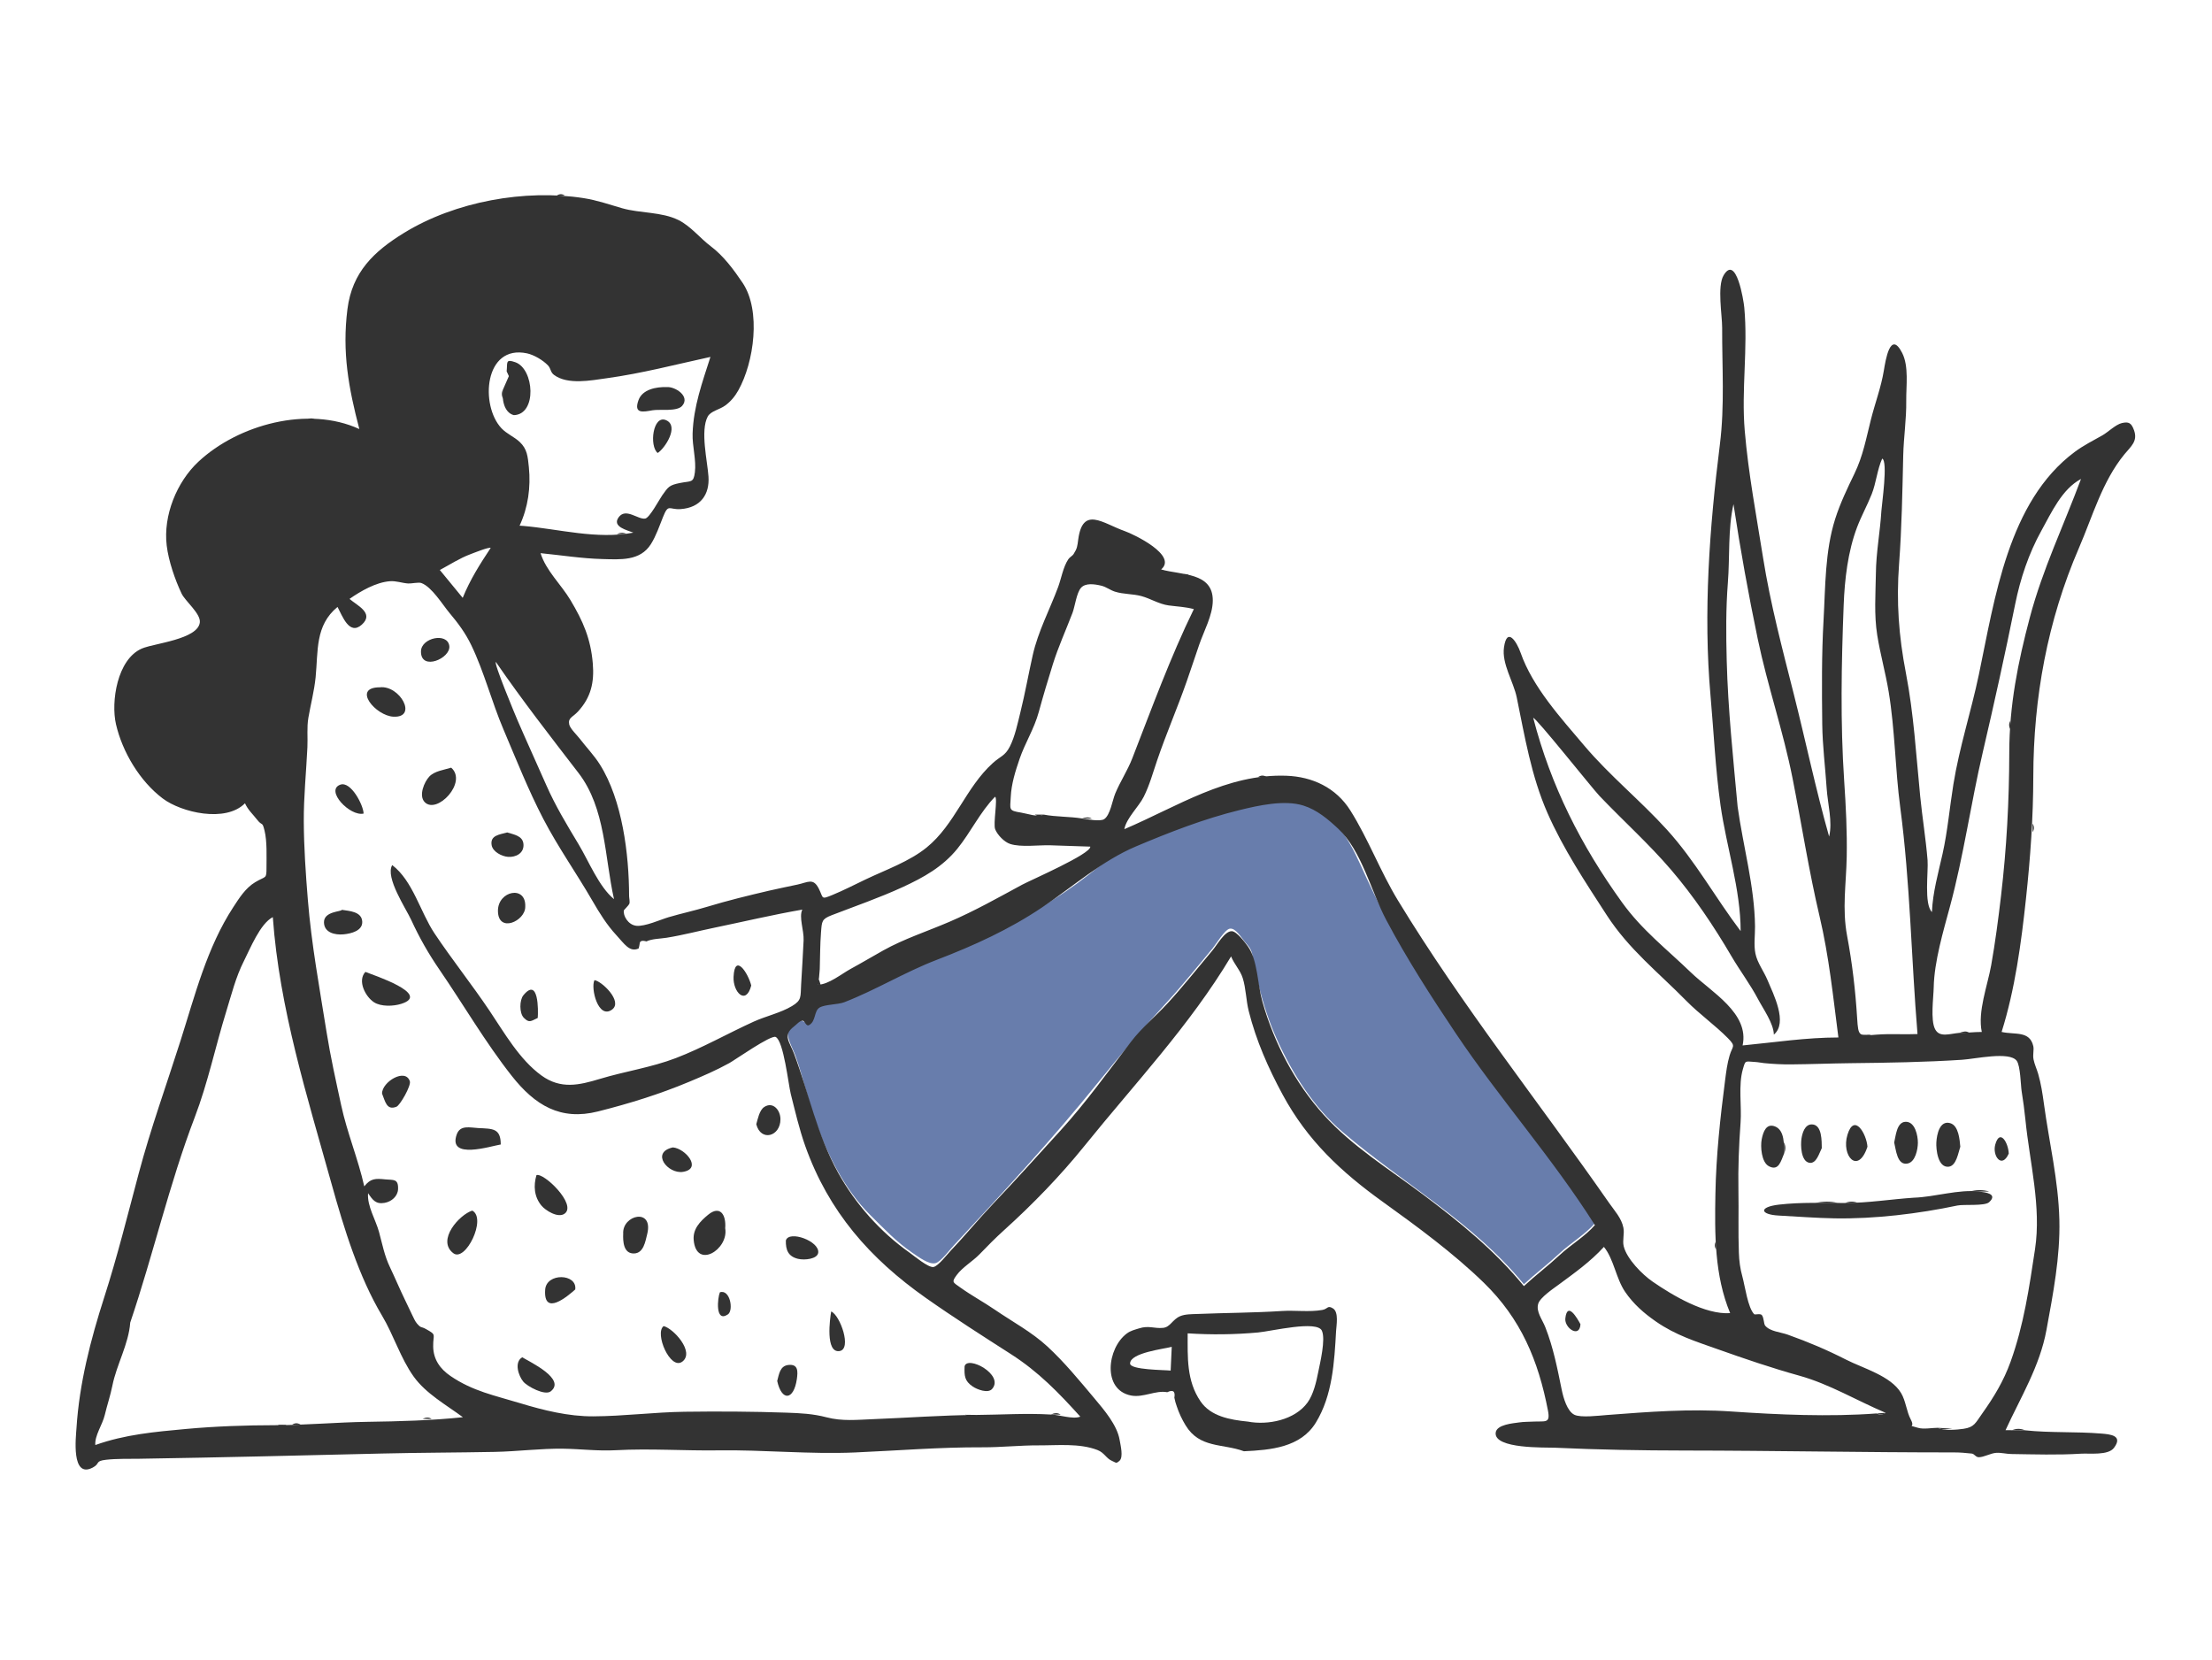 <svg width="949" height="712" viewBox="0 0 949 712" fill="none" xmlns="http://www.w3.org/2000/svg">
<path fill-rule="evenodd" clip-rule="evenodd" d="M684.245 524.754C680.059 529.598 673.878 533.192 669.134 537.62C664.154 542.271 658.748 546.335 653.787 550.93C631.903 524.173 601.924 507.767 575.954 485.564C563.642 475.037 554.57 460.759 547.932 446.105C544.529 438.593 542.015 430.861 540.047 422.859C539.161 419.254 538.295 415.662 537.715 412.008C537.014 407.583 536.832 407.206 533.848 403.752C532.564 402.266 530.075 397.924 527.559 398.402C525.442 398.806 521.569 405.253 520.23 406.846C513.795 414.507 507.556 422.4 500.78 429.764C490.415 441.031 480.978 452.119 471.353 464.062C451.665 488.495 430.428 511.495 408.997 534.486C407.408 536.191 403.702 541.191 401.418 541.863C398.642 542.68 394.129 539.273 391.333 537.368C384.584 532.772 379.264 527.082 373.494 521.385C362.235 510.268 354.61 494.662 349.482 479.814C346.411 470.926 344.415 461.713 341.247 452.855C339.926 449.164 336.932 444.627 338.452 441.412C338.905 440.453 341.785 437.906 342.801 437.712C344.002 437.481 346.005 439.128 346.422 439.014C350.407 437.923 348.195 433.75 350.566 431.505C351.91 430.231 358.745 430.417 360.785 429.717C368.247 427.157 374.941 422.273 381.994 419.357C411.524 407.153 441.412 395.282 466.905 375.352C473.516 370.185 477.909 366.301 485.798 362.961C493.77 359.585 501.783 356.574 509.917 353.629C517.094 351.03 524.31 348.594 531.724 346.731C539.74 344.717 551.113 342.163 559.123 344.758C574.853 349.852 579.932 362.817 586.196 376.494C594.671 394.999 604.918 412.51 616.027 429.542C637.399 462.313 663.39 491.719 684.245 524.754Z" fill="#687DAC"/>
<path fill-rule="evenodd" clip-rule="evenodd" d="M210.522 235.043C209.657 234.604 202.899 237.355 201.764 237.776C197.234 239.458 192.966 242.252 188.697 244.525C191.969 248.508 195.241 252.492 198.512 256.476C201.718 248.607 205.839 242.115 210.522 235.043ZM212.753 283.998C211.64 284.123 221.037 306.713 222.135 309.25C226.128 318.475 230.321 327.611 234.367 336.813C238.287 345.731 243.26 353.934 248.27 362.265C252.555 369.39 256.963 380.446 263.427 385.723C259.346 367.61 259.883 346.783 248.176 331.574C236.042 315.807 224.044 300.411 212.753 283.998ZM684.245 525.559C666.111 496.833 643.411 471.421 624.501 443.208C613.913 427.41 603.608 411.411 594.695 394.595C588.212 382.363 584.183 364.911 574.17 355.559C569.758 351.44 565.043 347.407 559.122 345.561C551.02 343.036 539.863 345.539 531.724 347.536C516.555 351.256 501.737 357.034 487.37 363.101C472.797 369.255 460.363 380.31 447.196 389.191C433.071 398.72 417.782 405.661 401.956 411.737C388.177 417.028 375.919 424.623 362.213 429.949C359.482 431.01 353.908 430.854 351.617 432.239C349.149 433.728 350.121 438.128 347.124 439.752C345.771 440.484 345.321 437.829 344.283 437.872C343.013 437.925 341.856 439.416 340.633 440.36C335.651 444.204 338.703 446.768 340.675 452.058C347.104 469.294 350.559 486.831 359.586 503.103C367.007 516.478 377.629 528.463 390.134 537.318C392.037 538.666 398.238 543.887 400.471 543.54C402.481 543.228 406.571 537.883 407.959 536.431C414.256 529.843 420.012 522.756 426.306 516.158C436.031 505.961 445.393 495.491 454.831 485.155C465.788 473.155 475.484 459.56 485.352 446.739C489.892 440.841 495.735 436.037 500.78 430.568C507.565 423.214 513.795 415.309 520.231 407.65C522.177 405.333 525.439 399.404 528.465 399.474C530.586 399.523 534.324 404.517 535.433 406.082C539.556 411.899 539.537 422.405 541.587 429.667C546.59 447.374 555.61 464.669 567.981 478.333C580.283 491.921 596.042 501.584 610.592 512.506C626.354 524.34 641.287 536.449 653.787 551.734C658.748 547.139 664.154 543.074 669.134 538.424C673.878 533.995 680.06 530.402 684.245 525.559ZM450.823 606.827C454.349 606.863 460.319 609.032 463.473 607.726C454.118 597.372 445.527 588.487 433.691 580.899C421.409 573.024 409.167 565.22 397.238 556.821C373.197 539.894 355.515 519.82 345.472 491.631C342.887 484.372 341.154 476.759 339.259 469.297C338.24 465.278 336.21 446.477 332.764 444.853C330.722 443.891 315.356 454.694 312.922 456.041C307.229 459.19 301.516 461.632 295.631 464.096C282.982 469.394 269.941 473.435 256.528 476.809C240.445 480.854 229.491 474.161 219.529 461.517C208.226 447.171 198.833 430.985 188.499 415.92C183.799 409.068 179.906 402.227 176.435 394.669C174.164 389.724 165.155 376.383 168.268 371.114C177.149 377.878 180.344 391.327 186.394 400.384C193.934 411.671 202.432 422.313 210.011 433.59C216.384 443.072 222.886 454.564 232.302 461.381C240.584 467.376 248.453 465.533 257.366 462.838C268.169 459.573 279.367 457.963 289.955 453.913C301.412 449.531 312.253 443.313 323.431 438.244C328.642 435.88 334.882 434.537 339.793 431.59C344.026 429.051 343.394 427.711 343.705 422.305C344.068 415.998 344.486 409.686 344.765 403.374C344.952 399.132 342.659 393.382 344.215 390.216C331.524 392.417 319.121 395.365 306.519 397.973C299.619 399.4 292.966 401.166 285.996 402.287C283.339 402.715 279.707 402.703 277.328 403.861C275.43 403.315 274.462 403.662 274.425 404.9C274.334 405.572 274.191 406.235 273.993 406.887C270.102 408.657 267.839 404.859 264.463 401.216C260.298 396.719 257.18 391.655 254.124 386.372C247.292 374.559 239.418 363.449 233.095 351.303C226.652 338.922 221.418 325.666 215.955 312.82C210.943 301.035 207.734 288.289 202.195 276.783C199.724 271.647 196.591 267.4 192.933 263.062C189.915 259.481 185.271 251.758 180.763 250.113C179.571 249.678 176.45 250.409 175.096 250.312C172.397 250.12 169.992 249.128 167.231 249.345C161.251 249.814 154.732 253.596 149.954 256.922C153.042 259.675 160.767 263.022 155.218 267.982C149.834 272.797 146.86 264.159 144.805 260.375C135.13 268.323 136.528 279.282 135.41 290.512C134.827 296.374 133.291 302.148 132.3 307.923C131.587 312.079 132.087 316.378 131.883 320.621C131.363 331.404 130.28 341.726 130.331 352.357C130.388 363.722 131.162 374.696 132.071 385.978C133.601 404.972 137.107 423.973 140.114 442.816C141.805 453.408 144.12 463.698 146.368 474.119C148.918 485.945 153.636 497.147 156.282 508.944C158.978 505.515 161.006 505.499 165.366 505.953C168.72 506.302 170.973 505.504 170.776 510.161C170.65 513.181 167.986 515.488 165.039 516.015C161.196 516.702 159.89 514.784 157.909 511.872C157.446 517.387 161.153 523.152 162.619 528.538C164.006 533.641 164.926 538.644 167.258 543.528C169.533 548.294 171.481 552.994 173.783 557.714C174.843 559.885 175.835 562.09 176.907 564.256C177.449 565.353 178.088 566.864 178.897 567.788C180.795 569.955 180.493 568.905 182.714 570.139C187.554 572.829 185.736 572.159 185.849 577.712C185.96 583.19 188.768 587.214 193.271 590.293C202.825 596.827 212.248 598.644 223.11 601.946C233.23 605.022 243.889 607.661 254.605 607.601C267.73 607.528 280.681 605.806 293.805 605.632C308.285 605.44 322.904 605.519 337.354 606.019C343.306 606.225 348.834 606.49 354.581 608.011C361.255 609.778 367.711 609.077 374.589 608.809C389.263 608.238 404.444 607.102 418.926 607C429.354 606.926 440.356 606.198 450.823 606.827ZM831.339 612.517C833.948 613.896 839.795 613.33 842.418 612.947C847.038 612.274 847.533 610.442 850.464 606.321C855.51 599.224 859.606 592.427 862.574 584.207C868.255 568.473 870.575 552.377 873.069 535.919C875.841 517.631 870.779 498.675 868.968 480.512C868.552 476.345 867.983 472.215 867.325 468.08C866.931 465.607 866.828 457.196 865.202 455.055C862.077 450.942 847.545 454.26 841.832 454.632C825.884 455.674 809.832 455.918 793.891 456.099C785.392 456.195 776.846 456.551 768.431 456.617C764.566 456.648 760.788 456.456 756.909 456.079C755.612 455.954 754.345 455.656 753.038 455.583C748.564 455.336 748.9 454.687 747.743 458.65C745.718 465.594 747.276 474.428 746.744 481.635C746.033 491.266 745.648 501.033 745.824 510.684C745.987 519.602 745.683 528.5 746.016 537.438C746.155 541.14 746.559 544.158 747.535 547.693C748.639 551.69 749.853 561.027 752.602 563.793C752.914 564.108 755.25 563.374 755.87 564.158C756.826 565.366 756.651 567.922 757.307 568.702C759.43 571.23 763.818 571.43 767.001 572.566C775.736 575.681 783.749 579.064 791.981 583.266C799.337 587.02 811.197 590.214 815.619 597.62C817.647 601.015 817.92 605.492 819.785 608.994C821.908 612.985 817.66 610.899 822.862 612.517C825.205 613.246 828.938 612.517 831.339 612.517ZM55.87 567.389C55.208 576.603 50.019 585.38 48.213 594.439C47.367 598.682 45.934 602.852 44.94 607.069C43.988 611.115 40.546 615.906 40.894 619.909C53.598 615.381 66.466 614.243 79.744 613.022C92.328 611.864 105.623 611.403 118.101 611.397C130.817 611.391 144.414 610.149 157.507 609.956C171.2 609.755 185.099 609.4 198.594 607.979C191.538 602.751 182.708 597.842 177.498 590.568C171.834 582.661 168.892 572.754 163.908 564.41C153.907 547.666 147.548 526.889 142.306 508.078C131.721 470.103 119.893 432.828 117.042 393.438C111.617 396.218 107.31 407.001 104.594 412.37C101.127 419.226 99.311 426.658 97.058 433.944C92.416 448.953 89.204 464.515 83.521 479.381C72.66 507.798 65.678 538.417 55.87 567.389ZM745.481 346.06C747.831 363.044 752.757 380.248 752.946 397.437C752.988 401.218 752.348 405.418 753.135 409.147C753.977 413.128 756.714 416.647 758.294 420.43C760.801 426.436 767.153 438.746 761.028 443.835C760.903 439.005 756.486 432.873 754.26 428.65C750.906 422.287 746.5 416.47 742.864 410.265C735.254 397.277 726.726 384.568 716.918 373.118C707.365 361.966 696.355 352.073 686.224 341.453C683.181 338.262 658.765 307.55 657.794 307.98C665.368 337.196 678.242 362.616 695.861 387.078C704.499 399.07 714.867 406.962 725.383 417.121C734.14 425.581 750.644 434.628 747.617 448.49C761.306 447.174 774.905 445.07 788.718 445.07C786.447 427.581 784.707 410.369 780.652 393.167C776.048 373.634 772.929 353.517 769.033 333.811C765.057 313.693 758.313 294.217 754.118 274.137C750.1 254.91 746.649 235.716 743.704 216.274C741.27 227.047 742.168 238.88 741.304 249.871C740.422 261.101 740.507 272.124 740.801 283.419C741.345 304.4 743.58 325.128 745.481 346.06ZM804.799 246.029C804.876 237.049 806.616 228.189 807.152 219.23C807.317 216.481 810.054 197.727 807.502 196.748C805.403 201.326 804.913 207.184 803.007 211.988C801.102 216.786 798.555 221.358 796.727 226.19C792.768 236.657 791.402 248.502 790.976 259.63C790.011 284.803 789.512 309.918 791.204 335.09C791.928 345.88 792.485 356.688 792.286 367.498C792.068 379.394 790.247 389.719 792.459 401.517C794.648 413.2 796.023 424.835 796.752 436.689C797.264 445.008 797.47 444.42 805.404 443.835C811.133 443.412 816.918 443.863 822.654 443.601C819.972 411.175 819.534 378.683 815.249 346.381C813.063 329.902 813.005 313.185 810.289 296.768C808.94 288.612 806.676 280.621 805.375 272.456C803.978 263.689 804.666 254.863 804.799 246.029ZM224.549 225.623C239.825 226.947 256.073 231.516 271.731 228.499C269.15 227.453 262.396 226.011 265.436 221.883C268.526 217.686 273.735 223.01 276.817 222.46C278.718 222.121 282.918 214.173 284.089 212.527C286.748 208.787 287.069 208.136 291.85 207.177C296.482 206.25 297.532 207.254 298.119 202.647C298.792 197.35 296.96 191.394 297.142 185.977C297.532 174.316 301.293 164.089 304.793 153.117C289.921 156.353 275.38 160.192 260.173 162.277C253.673 163.169 243.56 165.226 237.655 160.806C236.119 159.657 236.365 158.105 235.108 156.772C233.001 154.537 229.092 152.225 226.103 151.588C207.71 147.671 205.915 173.901 215.133 183.716C217.442 186.176 220.654 187.39 223.018 189.644C226.173 192.65 226.432 195.816 226.893 200.404C227.756 209.007 226.583 217.644 222.914 225.514L224.549 225.623ZM447.754 349.454C453.184 350.485 458.851 350.249 464.295 351.129C466.229 351.441 472.027 352.532 473.728 351.401C476.325 349.673 477.248 343.339 478.476 340.389C480.635 335.2 483.691 330.674 485.75 325.39C494.165 303.81 502.012 282.143 512.189 261.299C508.289 260.285 505.293 260.245 501.362 259.721C497.267 259.175 493.554 256.753 489.647 255.712C485.933 254.722 482.043 254.975 478.364 253.824C476.337 253.191 474.597 251.783 472.599 251.29C469.414 250.507 465.697 250.049 463.802 252.141C461.861 254.286 461.18 260.168 460.123 262.939C457.31 270.322 454.041 277.446 451.684 284.998C449.557 291.81 447.537 298.548 445.665 305.422C443.687 312.678 439.789 318.659 437.415 325.591C435.609 330.867 433.904 336.26 433.635 341.886C433.372 347.375 432.574 347.725 438.061 348.602C440.831 349.044 445.148 350.69 447.754 349.454ZM805.01 606.363C806.424 607.023 807.757 606.935 809.009 606.1C796.748 600.92 784.821 593.735 772.03 590.18C760.031 586.847 748.369 582.865 736.81 578.759C727.417 575.424 718.972 572.827 710.48 566.957C705.326 563.393 700.747 559.386 697.205 554.179C693.261 548.381 692.384 540.13 688.113 534.908C682.349 541.241 675.577 546.037 668.757 551.069C666.397 552.81 660.738 556.606 659.93 559.3C658.912 562.7 661.64 565.952 662.99 569.392C666.445 578.203 668.134 587.01 670.009 596.17C670.76 599.841 672.383 605.36 675.398 606.898C678.143 608.297 686.093 607.28 689.509 607.021C707.33 605.67 724.836 604.287 742.765 605.517C763.053 606.908 784.774 607.87 805.01 606.363ZM840.605 443.093C843.844 443.104 847.008 442.699 850.235 442.699C848.373 433.998 852.728 422.74 854.271 414.055C855.999 404.34 857.314 394.294 858.466 384.501C860.894 363.875 861.994 343.498 862.026 322.72C862.055 302.615 865.714 284.242 870.839 264.914C876.342 244.157 885.354 225.49 892.805 205.471C884.632 209.793 880.108 219.907 875.813 227.639C870.384 237.415 866.768 248.239 864.551 259.214C860.274 280.386 855.583 301.622 850.648 322.758C845.509 344.766 842.488 366.977 836.601 388.805C833.73 399.449 829.826 412.545 829.61 423.523C829.52 428.064 828.152 437.574 830.209 441.518C832.133 445.208 836.387 443.469 840.605 443.093ZM351.693 415.787C351.523 418.047 351.362 420.197 350.96 422.429C355.447 422.386 361.129 417.73 364.977 415.639C369.664 413.092 374.357 410.283 378.942 407.724C387.793 402.78 397.84 399.524 407.291 395.463C418.147 390.798 428.125 385.161 438.507 379.545C442.133 377.583 468.195 366.282 467.758 363.195C462.036 363.004 456.314 362.814 450.592 362.624C445.686 362.461 438.089 363.569 433.391 362.053C430.818 361.221 427.93 358.161 426.958 355.764C425.997 353.393 428.157 342.486 426.902 341.79C420.498 348.331 416.471 357.024 410.746 364.08C404.419 371.879 396.243 376.433 387.232 380.577C377.281 385.154 366.982 388.698 356.813 392.621C352.524 394.275 352.609 395.221 352.236 399.925C351.818 405.183 351.863 410.515 351.693 415.787ZM868.775 613.589C879.562 614.747 890.616 614.087 901.487 614.99C905.442 615.318 910.926 615.808 906.947 621.118C904.441 624.463 896.413 623.39 892.772 623.622C882.995 624.244 872.644 623.909 862.846 623.765C860.783 623.735 858.503 623.121 856.418 623.259C854.011 623.418 851.129 625.15 848.935 625.137C847.583 625.128 847.098 623.702 845.933 623.571C843.392 623.285 840.853 623.077 838.291 623.078C799.562 623.086 761.365 622.307 722.732 622.266C704.259 622.246 685.489 621.927 667.024 621.059C663.146 620.877 641.063 621.67 641.675 614.686C641.989 611.089 649.197 610.582 651.827 610.2C653.776 609.917 655.798 609.961 657.751 609.857C662.939 609.578 665.211 610.827 664.116 605.149C659.966 583.611 652.527 565.811 636.635 550.325C623.64 537.662 607.993 526.175 593.274 515.601C575.403 502.761 560.904 489.257 550.294 469.609C544.098 458.136 538.911 446.405 535.727 433.719C534.582 429.155 534.555 423.964 533.151 419.564C532.071 416.177 529.61 413.806 528.16 410.297C510.379 440.007 486.813 464.863 465.205 491.65C454.88 504.447 443.101 516.602 430.765 527.736C427.105 531.04 423.689 534.489 420.272 538.045C417.414 541.021 412.876 543.666 410.463 546.967C408.148 550.134 408.718 549.983 412.241 552.498C416.899 555.822 422.033 558.583 426.764 561.824C434.326 567.006 442.581 571.384 449.342 577.619C456.655 584.363 463.044 592.174 469.436 599.778C473.697 604.847 479.287 611.35 480.358 617.758C480.713 619.878 482.061 625.122 480.282 626.675C478.762 628.001 478.915 627.498 477.028 626.689C474.556 625.628 473.828 623.195 470.808 622.035C463.08 619.068 453.728 620.087 445.686 620.051C437.642 620.015 429.531 620.919 421.49 620.885C403.129 620.81 385.16 622.297 366.804 623.095C347.309 623.943 327.575 621.909 308.144 622.197C293.748 622.41 278.968 621.334 264.174 622.134C256.565 622.545 249.091 621.593 241.672 621.486C231.957 621.346 221.981 622.668 212.183 622.856C196.102 623.167 180.217 623.165 164.038 623.551C129.236 624.385 94.623 625.245 59.801 625.797C55.156 625.87 50.071 625.713 45.481 626.235C40.609 626.792 43.124 627.827 39.781 629.582C30.423 634.493 32.584 616.289 32.808 612.708C34.011 593.521 38.88 574.703 44.732 556.488C50.283 539.212 54.79 521.13 59.491 503.48C64.638 484.163 71.343 465.636 77.432 446.508C83.671 426.908 88.75 406.544 100.082 389.169C102.663 385.212 105.33 380.954 109.482 378.459C114.136 375.662 114.336 377.296 114.332 372.177C114.329 367.357 114.626 360.916 113.489 356.316C112.461 352.16 112.62 354.624 110.306 351.639C108.422 349.211 106.452 347.551 105.101 344.603C96.801 353.022 77.801 348.579 69.782 342.517C59.967 335.097 52.491 322.578 49.751 310.656C47.551 301.082 50.251 282.833 60.843 278.229C66.007 275.984 84.974 274.288 85.734 266.973C86.125 263.197 79.449 257.888 77.909 254.641C75.054 248.626 72.313 240.625 71.52 234.032C69.97 221.162 75.811 206.771 85.114 198.078C102.182 182.13 132.211 173.946 154.165 184.064C149.526 166.335 146.725 151.041 149.062 132.6C151.075 116.712 160.445 107.823 173.339 99.91C195.342 86.404 225.263 81.073 250.422 85C256.139 85.893 261.626 87.808 266.919 89.331C274.609 91.544 283.816 90.807 291.077 94.402C296.342 97.008 300.34 102.2 304.964 105.666C310.362 109.713 314.847 115.753 318.598 121.338C326.619 133.283 323.485 155.451 316.771 167.441C315.332 170.013 313.554 172.178 311.172 173.933C308.692 175.759 304.912 176.327 303.634 178.696C300.36 184.764 303.518 197.9 303.954 204.458C304.463 212.073 300.614 217.793 291.982 218.4C286.989 218.753 286.83 215.855 284.439 221.818C282.889 225.683 281.481 229.893 279.245 233.437C274.635 240.739 266.19 240.026 258.498 239.829C249.594 239.599 240.823 238.192 231.914 237.304C234.267 244.845 240.708 250.699 244.73 257.418C250.168 266.505 253.441 274.037 254.326 284.625C255.004 292.759 253.54 299.183 247.975 305.236C245.672 307.742 243.631 307.866 244.203 310.756C244.551 312.52 247.599 315.429 248.678 316.836C251.531 320.559 254.845 323.977 257.356 327.953C267.02 343.252 269.875 366.573 269.899 384.383C269.9 385.199 270.335 386.936 269.975 387.78C269.708 388.404 267.68 390.38 267.65 390.549C267.254 392.839 269.485 396.765 272.988 397.153C276.666 397.56 283.403 394.49 286.824 393.481C292.299 391.866 297.88 390.674 303.344 389.015C312.167 386.337 320.95 384.201 329.92 382.102C333.974 381.154 338.05 380.365 342.116 379.478C346.748 378.47 348.9 376.52 351.291 381.234C353.342 385.28 352.067 386.013 357.035 383.975C361.968 381.949 366.789 379.438 371.605 377.152C380.1 373.121 390.216 369.528 397.544 363.577C409.767 353.649 414.293 337.838 425.992 327.304C429.249 324.371 431.193 324.319 433.252 320.255C435.457 315.906 436.594 310.329 437.752 305.651C439.783 297.459 441.228 289.239 443.069 281.054C445.363 270.858 450.32 261.625 453.937 251.9C455.347 248.111 456.077 243.294 458.35 239.889C458.953 238.986 460.104 238.477 460.574 237.73C462.191 235.165 462.174 234.46 462.593 231.374C464.553 216.953 473.158 224.539 482.561 227.846C486.523 229.24 505.335 238.276 498.152 244.285C506.715 246.771 520.43 245.42 520.315 257.697C520.256 263.987 516.495 270.716 514.477 276.603C512.683 281.831 510.95 287.08 509.129 292.299C505.14 303.733 500.299 314.824 496.406 326.293C494.631 331.52 493.167 336.87 490.696 341.803C488.517 346.154 483.241 350.951 482.372 355.71C505.191 345.971 526.302 331.89 551.844 332.788C563.029 333.18 573.178 337.883 579.355 347.72C587.099 360.05 592.195 373.855 599.763 386.3C627.298 431.568 660.139 472.694 690.366 516.089C692.688 519.423 695.674 522.576 696.479 526.697C697.004 529.386 695.985 532.075 696.615 534.658C697.923 540.026 704.53 546.728 709.01 549.812C717.597 555.725 731.557 564.065 742.273 563.327C735.547 547.159 735.637 529.443 735.949 512.197C736.247 495.814 738.017 479.563 740.118 463.35C740.594 459.681 741.008 456.281 742.061 452.725C743.271 448.646 744.932 449.033 741.309 445.366C735.734 439.72 729.102 435.075 723.481 429.358C711.325 416.996 698.865 407.307 689.297 392.545C680.199 378.505 670.599 364.058 663.864 348.682C656.93 332.854 654.158 315.951 650.716 299.188C649.319 292.386 644.226 284.792 645.249 277.689C646.542 268.712 650.704 275.249 652.398 280.08C657.567 294.827 669.671 308.026 679.697 319.886C690.529 332.699 703.777 343.418 715.084 355.858C727.396 369.406 735.829 384.977 746.778 399.439C746.778 381.491 740.652 363.214 738.146 345.459C735.941 329.831 735.249 314.154 733.855 298.459C730.69 262.805 733.425 226.101 737.867 190.702C739.978 173.89 738.781 157.474 738.845 140.605C738.865 135.236 736.644 122.862 739.475 118.098C744.897 108.973 748.06 128.927 748.335 131.902C749.974 149.624 747.034 167.148 748.536 184.794C750.106 203.222 753.513 221.132 756.411 239.347C759.552 259.069 764.665 278.345 769.56 297.689C774.7 317.999 779.022 338.732 784.737 358.879C786.278 352.546 784.116 344.766 783.689 338.317C783.079 329.087 781.888 319.855 781.785 310.601C781.62 295.852 781.505 280.829 782.339 266.149C783.161 251.679 782.913 236.516 787.349 222.576C789.455 215.959 792.543 209.504 795.564 203.271C799.292 195.586 800.609 188.134 802.673 179.96C804.442 172.959 807.029 166.143 808.207 159.003C808.939 154.562 810.983 141.453 816.065 151.385C819.016 157.15 817.741 165.696 817.823 171.889C817.929 179.828 816.714 187.548 816.527 195.454C816.165 210.966 815.905 226.459 814.748 241.945C813.535 258.193 814.594 272.753 817.684 288.762C821.066 306.286 822.055 323.848 823.808 341.586C824.712 350.744 826.235 359.852 826.971 369.024C827.36 373.881 825.364 387.808 828.843 391.267C829.18 382.855 831.589 374.435 833.416 366.238C835.58 356.526 836.454 346.317 838.049 336.467C840.631 320.508 845.643 305.268 848.959 289.488C855.794 256.96 861.473 215.153 890.118 193.861C893.865 191.075 897.984 189.019 902.036 186.726C904.329 185.429 907.737 182.071 910.362 181.485C913.226 180.845 914.421 181.342 915.582 184.667C917.201 189.301 914.24 191.466 911.476 194.832C901.909 206.48 897.822 221.411 891.915 235.072C878.388 266.353 872.403 299.346 872.334 333.158C872.298 350.859 871.077 367.931 869.19 385.525C867.16 404.459 864.486 424.484 858.736 442.698C864.503 443.991 870.76 442.063 872.326 448.769C872.71 450.417 872.015 452.365 872.441 454.509C872.854 456.593 873.848 458.666 874.437 460.716C875.653 464.955 876.296 469.138 876.887 473.492C879.173 490.317 883.099 506.319 883.517 523.378C883.902 539.147 880.816 555.123 877.972 570.589C875.108 586.166 866.892 599.445 860.424 613.532C863.208 613.532 865.991 613.56 868.775 613.589Z" fill="#333333"/>
<path fill-rule="evenodd" clip-rule="evenodd" d="M502.705 577.782C499.638 578.65 484.829 580.287 484.832 584.935C484.834 587.723 499.623 587.668 502.24 587.971C502.396 584.576 502.55 581.179 502.705 577.782ZM535.393 609.858C543.926 611.481 555.51 609.199 560.966 601.673C563.515 598.156 564.724 592.808 565.554 588.611C566.348 584.612 568.793 574.632 567.129 570.883C565.085 566.279 545.478 571.09 539.768 571.619C529.806 572.538 519.505 572.647 509.537 571.997C509.537 582.293 509.011 592.328 515.064 601.19C519.432 607.584 527.634 609.093 535.393 609.858ZM533.677 622.576C524.405 619.181 514.671 621.387 508.633 611.43C507.101 608.903 505.811 606.187 504.884 603.381C504.431 602.151 504.079 600.892 503.828 599.603C504.3 596.827 503.283 596.045 500.779 597.254C495.865 596.299 490.476 599.673 485.299 598.678C472.743 596.266 475.024 578.274 483.45 572.046C485.114 570.815 486.777 570.473 488.682 569.865C492.882 568.526 495.156 570.021 498.997 569.641C502.102 569.334 502.955 566.078 506.292 564.643C508.476 563.705 511.508 563.777 513.805 563.683C525.823 563.189 537.879 563.193 549.974 562.41C555.616 562.045 561.706 562.938 567.233 561.974C569.82 561.522 569.448 559.799 571.899 561.31C574.435 562.875 573.34 568.662 573.212 570.97C572.472 584.313 571.677 598.624 564.532 610.289C557.995 620.963 545.13 622.055 533.677 622.576Z" fill="#333333"/>
<path fill-rule="evenodd" clip-rule="evenodd" d="M43.99 626.252C46.974 626.219 49.956 626.188 52.929 626.157C49.942 626.19 46.966 626.22 43.99 626.252Z" fill="#333333"/>
<path fill-rule="evenodd" clip-rule="evenodd" d="M872.352 341.752C872.347 338.885 872.34 336.019 872.334 333.158C872.34 336.026 872.346 338.889 872.352 341.752Z" fill="#333333"/>
<path fill-rule="evenodd" clip-rule="evenodd" d="M113.498 353.524C113.489 356.316 113.479 359.108 113.47 361.894C113.479 359.1 113.488 356.311 113.498 353.524Z" fill="#333333"/>
<path fill-rule="evenodd" clip-rule="evenodd" d="M361.47 623.086C363.843 623.09 366.217 623.093 368.579 623.099C366.202 623.097 363.837 623.092 361.47 623.086Z" fill="#333333"/>
<path fill-rule="evenodd" clip-rule="evenodd" d="M217.362 622.517C219.735 622.524 222.108 622.532 224.47 622.541C222.093 622.534 219.728 622.525 217.362 622.517Z" fill="#333333"/>
<path fill-rule="evenodd" clip-rule="evenodd" d="M736.263 506.547C736.159 508.432 736.054 510.315 735.95 512.197C736.054 510.31 736.159 508.429 736.263 506.547Z" fill="#333333"/>
<path fill-rule="evenodd" clip-rule="evenodd" d="M868.776 613.589C866.942 613.569 865.107 613.551 863.273 613.531C865.116 612.763 866.95 612.797 868.776 613.589Z" fill="#333333"/>
<path fill-rule="evenodd" clip-rule="evenodd" d="M705.938 621.934C707.255 621.914 708.571 621.894 709.875 621.871C708.556 621.891 707.247 621.913 705.938 621.934Z" fill="#333333"/>
<path fill-rule="evenodd" clip-rule="evenodd" d="M871.638 365.01C871.671 363.585 871.703 362.161 871.736 360.742C871.703 362.168 871.671 363.589 871.638 365.01Z" fill="#333333"/>
<path fill-rule="evenodd" clip-rule="evenodd" d="M748.536 184.795C748.428 183.325 748.319 181.857 748.21 180.391C748.319 181.861 748.428 183.328 748.536 184.795Z" fill="#333333"/>
<path fill-rule="evenodd" clip-rule="evenodd" d="M872.288 347.363C872.306 345.89 872.323 344.418 872.341 342.95C872.323 344.425 872.306 345.894 872.288 347.363Z" fill="#333333"/>
<path fill-rule="evenodd" clip-rule="evenodd" d="M458.32 620.107C459.49 620.125 460.661 620.142 461.821 620.157C460.649 620.138 459.484 620.123 458.32 620.107Z" fill="#333333"/>
<path fill-rule="evenodd" clip-rule="evenodd" d="M759.799 622.509C760.943 622.532 762.087 622.555 763.221 622.579C762.073 622.557 760.936 622.532 759.799 622.509Z" fill="#333333"/>
<path fill-rule="evenodd" clip-rule="evenodd" d="M883.386 518.945C883.303 517.652 883.221 516.361 883.14 515.071C883.223 516.364 883.304 517.654 883.386 518.945Z" fill="#333333"/>
<path fill-rule="evenodd" clip-rule="evenodd" d="M862.846 623.765C863.777 623.759 864.708 623.754 865.629 623.752C864.695 623.758 863.77 623.762 862.846 623.765Z" fill="#333333"/>
<path fill-rule="evenodd" clip-rule="evenodd" d="M735.956 622.568C736.878 622.546 737.8 622.523 738.713 622.501C737.787 622.524 736.871 622.547 735.956 622.568Z" fill="#333333"/>
<path fill-rule="evenodd" clip-rule="evenodd" d="M528.651 621.864C529.667 621.858 530.681 621.853 531.687 621.845C530.669 621.851 529.66 621.857 528.651 621.864Z" fill="#333333"/>
<path fill-rule="evenodd" clip-rule="evenodd" d="M294.544 621.86C295.509 621.866 296.474 621.874 297.429 621.882C296.46 621.876 295.502 621.868 294.544 621.86Z" fill="#333333"/>
<path fill-rule="evenodd" clip-rule="evenodd" d="M237.594 622.016C238.578 621.961 239.56 621.905 240.535 621.852C239.548 621.907 238.571 621.961 237.594 622.016Z" fill="#333333"/>
<path fill-rule="evenodd" clip-rule="evenodd" d="M510.251 246.901C508.786 246.775 507.322 246.649 505.858 246.522C507.324 246.625 508.875 245.757 510.251 246.901Z" fill="#333333"/>
<path fill-rule="evenodd" clip-rule="evenodd" d="M883.524 614.146C882.08 614 880.636 613.854 879.192 613.707C880.637 613.854 882.08 614 883.524 614.146Z" fill="#333333"/>
<path fill-rule="evenodd" clip-rule="evenodd" d="M782.811 255.794C782.715 257.06 782.617 258.326 782.521 259.588C782.618 258.321 782.715 257.057 782.811 255.794Z" fill="#333333"/>
<path fill-rule="evenodd" clip-rule="evenodd" d="M872.651 308.557C872.749 307.357 872.847 306.157 872.946 304.962C872.847 306.164 872.748 307.36 872.651 308.557Z" fill="#333333"/>
<path fill-rule="evenodd" clip-rule="evenodd" d="M782.237 275.425C782.133 276.688 782.028 277.951 781.925 279.21C782.029 277.946 782.133 276.685 782.237 275.425Z" fill="#333333"/>
<path fill-rule="evenodd" clip-rule="evenodd" d="M872.039 356.985C872.03 355.764 872.021 354.543 872.012 353.326C872.8 354.543 872.768 355.762 872.039 356.985Z" fill="#333333"/>
<path fill-rule="evenodd" clip-rule="evenodd" d="M736.284 532.326C736.272 533.55 736.262 534.775 736.249 535.993C735.441 534.759 735.602 533.54 736.284 532.326Z" fill="#333333"/>
<path fill-rule="evenodd" clip-rule="evenodd" d="M828.313 390.74C828.172 389.501 828.031 388.262 827.89 387.027C828.031 388.268 828.172 389.504 828.313 390.74Z" fill="#333333"/>
<path fill-rule="evenodd" clip-rule="evenodd" d="M66.272 277.052C65.315 278.317 64.011 277.451 62.873 277.605C64.007 277.42 65.139 277.236 66.272 277.052Z" fill="#333333"/>
<path fill-rule="evenodd" clip-rule="evenodd" d="M539.653 563.287C538.443 563.289 537.234 563.29 536.024 563.292C537.235 563.29 538.443 563.288 539.653 563.287Z" fill="#333333"/>
<path fill-rule="evenodd" clip-rule="evenodd" d="M732.879 282.252C732.992 283.281 733.104 284.31 733.217 285.335C733.104 284.305 732.992 283.278 732.879 282.252Z" fill="#333333"/>
<path fill-rule="evenodd" clip-rule="evenodd" d="M135.169 180.049C133.953 180.073 132.737 180.097 131.521 180.121C132.724 179.413 133.936 179.208 135.169 180.049Z" fill="#333333"/>
<path fill-rule="evenodd" clip-rule="evenodd" d="M782.207 293.225C782.128 294.304 782.05 295.383 781.972 296.457C782.05 295.378 782.128 294.302 782.207 293.225Z" fill="#333333"/>
<path fill-rule="evenodd" clip-rule="evenodd" d="M748.863 160.762C748.957 159.778 749.051 158.794 749.144 157.816C749.05 158.802 748.957 159.782 748.863 160.762Z" fill="#333333"/>
<path fill-rule="evenodd" clip-rule="evenodd" d="M739.308 157.68C739.213 158.747 739.117 159.815 739.023 160.879C739.118 159.81 739.213 158.744 739.308 157.68Z" fill="#333333"/>
<path fill-rule="evenodd" clip-rule="evenodd" d="M211.155 86.395C209.918 86.546 208.681 86.696 207.444 86.845C208.682 86.695 209.918 86.546 211.155 86.395Z" fill="#333333"/>
<path fill-rule="evenodd" clip-rule="evenodd" d="M121.793 180.898C120.524 181.028 119.254 181.158 117.985 181.288C119.255 181.158 120.525 181.028 121.793 180.898Z" fill="#333333"/>
<path fill-rule="evenodd" clip-rule="evenodd" d="M817.542 184.026C817.619 183.033 817.696 182.04 817.773 181.052C817.696 182.046 817.618 183.036 817.542 184.026Z" fill="#333333"/>
<path fill-rule="evenodd" clip-rule="evenodd" d="M80.121 347.894C80.852 347.905 81.583 347.915 82.303 347.926C81.569 347.915 80.845 347.905 80.121 347.894Z" fill="#333333"/>
<path fill-rule="evenodd" clip-rule="evenodd" d="M739.346 470.441C739.272 471.54 739.199 472.639 739.126 473.736C739.2 472.636 739.273 471.539 739.346 470.441Z" fill="#333333"/>
<path fill-rule="evenodd" clip-rule="evenodd" d="M813.936 256.469C813.906 255.409 813.877 254.35 813.847 253.293C813.878 254.354 813.907 255.411 813.936 256.469Z" fill="#333333"/>
<path fill-rule="evenodd" clip-rule="evenodd" d="M242.3 83.888C241.172 83.888 240.044 83.889 238.918 83.889C240.046 83.114 241.173 83.133 242.3 83.888Z" fill="#333333"/>
<path fill-rule="evenodd" clip-rule="evenodd" d="M543.414 333.295C542.178 333.326 540.943 333.358 539.709 333.39C540.923 332.531 542.159 332.51 543.414 333.295Z" fill="#333333"/>
<path fill-rule="evenodd" clip-rule="evenodd" d="M651.371 620.064C652.103 620.079 652.836 620.095 653.559 620.113C652.823 620.099 652.097 620.081 651.371 620.064Z" fill="#333333"/>
<path fill-rule="evenodd" clip-rule="evenodd" d="M678.949 621.352C679.68 621.326 680.411 621.3 681.132 621.275C680.398 621.301 679.673 621.327 678.949 621.352Z" fill="#333333"/>
<path fill-rule="evenodd" clip-rule="evenodd" d="M247.362 621.861C248.125 621.88 248.887 621.9 249.64 621.918C248.874 621.899 248.118 621.88 247.362 621.861Z" fill="#333333"/>
<path fill-rule="evenodd" clip-rule="evenodd" d="M882.752 506.685C882.644 505.637 882.535 504.588 882.426 503.545C882.535 504.595 882.644 505.64 882.752 506.685Z" fill="#333333"/>
<path fill-rule="evenodd" clip-rule="evenodd" d="M783.141 330.077C783.228 331.075 783.314 332.074 783.4 333.066C783.313 332.066 783.227 331.072 783.141 330.077Z" fill="#333333"/>
<path fill-rule="evenodd" clip-rule="evenodd" d="M821.475 312.935C821.356 311.876 821.238 310.817 821.12 309.762C821.239 310.822 821.356 311.878 821.475 312.935Z" fill="#333333"/>
<path fill-rule="evenodd" clip-rule="evenodd" d="M253.55 622.492C254.319 622.48 255.089 622.468 255.85 622.458C255.077 622.471 254.313 622.481 253.55 622.492Z" fill="#333333"/>
<path fill-rule="evenodd" clip-rule="evenodd" d="M533.678 622.576C534.427 622.541 535.174 622.508 535.913 622.475C535.163 622.509 534.42 622.542 533.678 622.576Z" fill="#333333"/>
<path fill-rule="evenodd" clip-rule="evenodd" d="M815.218 235.626C815.184 234.554 815.151 233.481 815.117 232.41C815.151 233.484 815.185 234.554 815.218 235.626Z" fill="#333333"/>
<path fill-rule="evenodd" clip-rule="evenodd" d="M180.611 623.193C181.362 623.187 182.111 623.181 182.852 623.176C182.097 623.183 181.355 623.188 180.611 623.193Z" fill="#333333"/>
<path fill-rule="evenodd" clip-rule="evenodd" d="M814.904 623.182C815.675 623.19 816.447 623.198 817.209 623.206C816.433 623.199 815.669 623.191 814.904 623.182Z" fill="#333333"/>
<path fill-rule="evenodd" clip-rule="evenodd" d="M831.563 623.09C832.308 623.143 833.052 623.197 833.788 623.248C833.04 623.195 832.302 623.143 831.563 623.09Z" fill="#333333"/>
<path fill-rule="evenodd" clip-rule="evenodd" d="M838.292 623.077C839.05 623.1 839.809 623.123 840.557 623.14C839.797 623.116 839.044 623.097 838.292 623.077Z" fill="#333333"/>
<path fill-rule="evenodd" clip-rule="evenodd" d="M872.837 317.186C872.787 316.131 872.738 315.075 872.688 314.023C872.739 315.08 872.787 316.133 872.837 317.186Z" fill="#333333"/>
<path fill-rule="evenodd" clip-rule="evenodd" d="M363.738 609.248C366.044 609.129 368.352 609.008 370.66 608.887C368.352 609.008 366.044 609.128 363.738 609.248Z" fill="#333333"/>
<path fill-rule="evenodd" clip-rule="evenodd" d="M224.549 225.623C226.552 225.798 228.554 225.972 230.555 226.144C228.552 225.971 226.551 225.797 224.549 225.623Z" fill="#333333"/>
<path fill-rule="evenodd" clip-rule="evenodd" d="M790.008 312.724C790.07 314.636 790.134 316.548 790.196 318.454C790.133 316.541 790.07 314.633 790.008 312.724Z" fill="#333333"/>
<path fill-rule="evenodd" clip-rule="evenodd" d="M831.339 612.517C833.43 612.644 835.519 612.77 837.61 612.897C835.507 612.992 833.371 613.592 831.339 612.517Z" fill="#333333"/>
<path fill-rule="evenodd" clip-rule="evenodd" d="M818.967 386.395C818.983 384.572 818.998 382.748 819.013 380.929C818.997 382.754 818.983 384.574 818.967 386.395Z" fill="#333333"/>
<path fill-rule="evenodd" clip-rule="evenodd" d="M813.615 443.69C815.449 443.714 817.285 443.739 819.118 443.763C817.283 443.738 815.449 443.714 813.615 443.69Z" fill="#333333"/>
<path fill-rule="evenodd" clip-rule="evenodd" d="M351.827 411.63C351.78 413.02 351.735 414.41 351.691 415.793C351.738 414.401 351.782 413.016 351.827 411.63Z" fill="#333333"/>
<path fill-rule="evenodd" clip-rule="evenodd" d="M844.146 352.784C844.071 354.168 843.996 355.55 843.923 356.926C843.999 355.542 844.073 354.163 844.146 352.784Z" fill="#333333"/>
<path fill-rule="evenodd" clip-rule="evenodd" d="M805.009 606.363C806.344 606.272 807.678 606.182 809.01 606.096C808.006 606.9 806.997 606.967 805.009 606.363Z" fill="#333333"/>
<path fill-rule="evenodd" clip-rule="evenodd" d="M796.079 425.583C796.17 427.074 796.262 428.565 796.353 430.051C796.261 428.559 796.17 427.071 796.079 425.583Z" fill="#333333"/>
<path fill-rule="evenodd" clip-rule="evenodd" d="M297.098 190.286C297.112 188.846 297.126 187.406 297.141 185.972C297.127 187.414 297.113 188.85 297.098 190.286Z" fill="#333333"/>
<path fill-rule="evenodd" clip-rule="evenodd" d="M797.694 443.991L802.668 443.882C801.026 444.676 799.368 444.704 797.694 443.991Z" fill="#333333"/>
<path fill-rule="evenodd" clip-rule="evenodd" d="M843.582 454.616C842.409 454.626 841.237 454.635 840.072 454.647C841.248 454.638 842.416 454.627 843.582 454.616Z" fill="#333333"/>
<path fill-rule="evenodd" clip-rule="evenodd" d="M414.056 606.936C415.68 606.957 417.304 606.979 418.927 606.999C417.291 607.82 415.666 607.935 414.056 606.936Z" fill="#333333"/>
<path fill-rule="evenodd" clip-rule="evenodd" d="M790.58 325.002C790.66 326.499 790.741 327.995 790.821 329.487C790.741 327.989 790.66 326.496 790.58 325.002Z" fill="#333333"/>
<path fill-rule="evenodd" clip-rule="evenodd" d="M264.605 229.136C265.995 228.451 267.395 228.336 268.809 229.062C267.407 229.087 266.007 229.112 264.605 229.136Z" fill="#333333"/>
<path fill-rule="evenodd" clip-rule="evenodd" d="M745.138 342.281C745.253 343.542 745.367 344.805 745.482 346.063C745.367 344.799 745.253 343.539 745.138 342.281Z" fill="#333333"/>
<path fill-rule="evenodd" clip-rule="evenodd" d="M862.49 312.829C861.777 311.595 861.802 310.366 862.526 309.149C862.514 310.377 862.502 311.604 862.49 312.829Z" fill="#333333"/>
<path fill-rule="evenodd" clip-rule="evenodd" d="M790.807 269.961C790.807 271.21 790.808 272.459 790.808 273.704C790.807 272.453 790.807 271.207 790.807 269.961Z" fill="#333333"/>
<path fill-rule="evenodd" clip-rule="evenodd" d="M840.605 443.093C842.035 442.654 843.465 442.034 844.889 443.108C843.461 443.103 842.034 443.098 840.605 443.093Z" fill="#333333"/>
<path fill-rule="evenodd" clip-rule="evenodd" d="M181.263 608.686C182.581 608.106 183.896 607.802 185.194 608.73C183.883 608.715 182.574 608.701 181.263 608.686Z" fill="#333333"/>
<path fill-rule="evenodd" clip-rule="evenodd" d="M450.823 606.827C452.233 606.211 453.639 605.873 455.03 606.87C453.627 606.855 452.225 606.841 450.823 606.827Z" fill="#333333"/>
<path fill-rule="evenodd" clip-rule="evenodd" d="M137.126 424.446C137.232 425.718 137.339 426.991 137.443 428.261C137.337 426.987 137.231 425.717 137.126 424.446Z" fill="#333333"/>
<path fill-rule="evenodd" clip-rule="evenodd" d="M464.295 351.129C465.681 350.624 467.063 350.361 468.425 351.204C467.047 351.178 465.671 351.154 464.295 351.129Z" fill="#333333"/>
<path fill-rule="evenodd" clip-rule="evenodd" d="M790.558 389.018C790.635 390.262 790.711 391.506 790.787 392.748C790.711 391.503 790.634 390.26 790.558 389.018Z" fill="#333333"/>
<path fill-rule="evenodd" clip-rule="evenodd" d="M136.231 276.756C136.116 277.758 136.001 278.761 135.887 279.758C136.002 278.754 136.116 277.755 136.231 276.756Z" fill="#333333"/>
<path fill-rule="evenodd" clip-rule="evenodd" d="M55.87 567.388C55.798 568.365 55.728 569.34 55.657 570.31C55.73 569.333 55.8 568.36 55.87 567.388Z" fill="#333333"/>
<path fill-rule="evenodd" clip-rule="evenodd" d="M819.581 395.602C819.503 394.594 819.426 393.585 819.348 392.581C819.426 393.592 819.503 394.597 819.581 395.602Z" fill="#333333"/>
<path fill-rule="evenodd" clip-rule="evenodd" d="M351.359 420.213C351.589 420.948 351.82 421.683 352.051 422.418C350.51 422.791 350.279 422.055 351.359 420.213Z" fill="#333333"/>
<path fill-rule="evenodd" clip-rule="evenodd" d="M443.99 349.469C445.245 349.463 446.5 349.458 447.755 349.453C446.502 350.048 445.248 350.457 443.99 349.469Z" fill="#333333"/>
<path fill-rule="evenodd" clip-rule="evenodd" d="M137.83 430.472C137.872 431.585 137.915 432.698 137.956 433.807C137.912 432.693 137.87 431.583 137.83 430.472Z" fill="#333333"/>
<path fill-rule="evenodd" clip-rule="evenodd" d="M748.184 442.202C748.229 443.227 748.274 444.251 748.319 445.27C748.276 444.243 748.229 443.223 748.184 442.202Z" fill="#333333"/>
<path fill-rule="evenodd" clip-rule="evenodd" d="M125.391 611.151C126.582 610.361 127.776 610.429 128.971 611.138C127.778 611.143 126.584 611.148 125.391 611.151Z" fill="#333333"/>
<path fill-rule="evenodd" clip-rule="evenodd" d="M156.75 262.445C156.814 263.49 156.879 264.537 156.946 265.576C156.882 264.529 156.816 263.487 156.75 262.445Z" fill="#333333"/>
<path fill-rule="evenodd" clip-rule="evenodd" d="M119.195 611.26C120.433 611.264 121.672 611.27 122.909 611.276C121.667 612.121 120.43 612.161 119.195 611.26Z" fill="#333333"/>
<path fill-rule="evenodd" clip-rule="evenodd" d="M804.799 246.029C804.81 244.966 804.819 243.905 804.828 242.845C804.818 243.909 804.809 244.968 804.799 246.029Z" fill="#333333"/>
<path fill-rule="evenodd" clip-rule="evenodd" d="M236.373 227.449C237.557 227.604 238.742 227.759 239.925 227.913C238.741 227.758 237.557 227.604 236.373 227.449Z" fill="#333333"/>
<path fill-rule="evenodd" clip-rule="evenodd" d="M131.857 319.137C131.873 320.129 131.889 321.122 131.907 322.109C131.892 321.115 131.875 320.126 131.857 319.137Z" fill="#333333"/>
<path fill-rule="evenodd" clip-rule="evenodd" d="M812.773 318.995C812.708 317.984 812.643 316.974 812.578 315.968C812.643 316.98 812.709 317.988 812.773 318.995Z" fill="#333333"/>
<path fill-rule="evenodd" clip-rule="evenodd" d="M536.532 610.075C537.994 610.208 539.455 610.34 540.916 610.472C539.454 610.339 537.994 610.208 536.532 610.075Z" fill="#333333"/>
<path fill-rule="evenodd" clip-rule="evenodd" d="M531.649 572.229C530.859 572.241 530.07 572.254 529.287 572.27C530.079 572.26 530.864 572.244 531.649 572.229Z" fill="#333333"/>
<path fill-rule="evenodd" clip-rule="evenodd" d="M531.716 609.496C532.941 609.617 534.169 609.738 535.394 609.859C534.168 609.737 532.941 609.617 531.716 609.496Z" fill="#333333"/>
<path fill-rule="evenodd" clip-rule="evenodd" d="M311.128 526.922C312.723 535.937 298.718 544.754 297.608 531.939C297.202 527.252 300.334 523.958 303.842 521.093C308.821 517.028 311.602 520.92 311.128 526.922Z" fill="#333333"/>
<path fill-rule="evenodd" clip-rule="evenodd" d="M156.756 416.935C160.055 418.286 185.262 426.503 172.169 430.636C168.703 431.73 163.464 431.893 160.459 429.965C156.845 427.646 153.199 420.801 156.756 416.935Z" fill="#333333"/>
<path fill-rule="evenodd" clip-rule="evenodd" d="M162.959 294.853C171.515 293.859 179.398 307.917 168.85 307.46C161.171 307.128 150.845 294.853 162.959 294.853Z" fill="#333333"/>
<path fill-rule="evenodd" clip-rule="evenodd" d="M193.566 329.321C200.71 335.556 187.467 349.512 182.21 344.111C179.525 341.352 182.001 335.408 184.217 333.1C186.492 330.731 190.538 330.286 193.566 329.321Z" fill="#333333"/>
<path fill-rule="evenodd" clip-rule="evenodd" d="M214.835 490.975C210.617 491.646 192.069 497.709 195.937 486.696C197.413 482.496 201.528 483.742 205.289 483.935C211.352 484.245 214.835 483.954 214.835 490.975Z" fill="#333333"/>
<path fill-rule="evenodd" clip-rule="evenodd" d="M202.617 519.341C208.931 522.721 199.701 541.631 194.468 537.608C187.207 532.025 197.138 521.04 202.617 519.341Z" fill="#333333"/>
<path fill-rule="evenodd" clip-rule="evenodd" d="M230.154 504.139C233.225 502.885 247.698 516.812 242.188 520.686C239.364 522.672 234.014 519.268 232.312 517.215C229.12 513.366 228.831 508.617 230.154 504.139Z" fill="#333333"/>
<path fill-rule="evenodd" clip-rule="evenodd" d="M146.651 390.307C149.789 390.823 155.207 390.986 155.41 395.397C155.588 399.274 150.729 400.53 147.308 400.834C143.759 401.15 139.06 400.147 138.993 395.684C138.921 390.867 146.54 391.158 146.651 390.307Z" fill="#333333"/>
<path fill-rule="evenodd" clip-rule="evenodd" d="M224.034 582.262C227.375 584.292 242.964 591.599 236.282 596.878C233.781 598.853 226.201 594.773 224.495 592.699C222.459 590.224 220.469 584.425 224.034 582.262Z" fill="#333333"/>
<path fill-rule="evenodd" clip-rule="evenodd" d="M267.367 529.239C266.884 521.173 280.487 517.962 277.667 529.411C276.871 532.639 276.102 537.539 272.113 537.726C267.397 537.948 267.227 532.367 267.367 529.239Z" fill="#333333"/>
<path fill-rule="evenodd" clip-rule="evenodd" d="M225.346 388.98C225.44 395.098 213.721 400.494 213.63 390.796C213.549 382.13 225.783 379.593 225.346 388.98Z" fill="#333333"/>
<path fill-rule="evenodd" clip-rule="evenodd" d="M217.607 357.113C220.495 358.043 224.333 358.523 224.586 362.193C224.856 366.077 221.249 367.806 218.004 367.589C215.342 367.41 211.403 365.439 210.92 362.55C210.211 358.309 214.348 358.032 217.607 357.113Z" fill="#333333"/>
<path fill-rule="evenodd" clip-rule="evenodd" d="M163.908 469.135C163.859 464.086 173.974 458.018 175.837 463.876C176.433 465.751 171.665 474.157 170.08 474.786C165.884 476.452 165.299 472.57 163.908 469.135Z" fill="#333333"/>
<path fill-rule="evenodd" clip-rule="evenodd" d="M246.793 553.168C243.375 556.228 233.122 564.825 233.888 553.285C234.378 545.913 247.694 546.298 246.793 553.168Z" fill="#333333"/>
<path fill-rule="evenodd" clip-rule="evenodd" d="M413.834 586.152C414.955 581.299 430.995 589.717 425.642 595.846C423.846 597.903 419.148 596.042 417.342 594.823C413.768 592.409 413.69 590.182 413.834 586.152Z" fill="#333333"/>
<path fill-rule="evenodd" clip-rule="evenodd" d="M324.463 482.283C325.088 480.12 325.784 476.295 327.846 474.915C331.579 472.417 334.83 476.185 334.831 480.156C334.831 487.563 326.403 489.899 324.463 482.283Z" fill="#333333"/>
<path fill-rule="evenodd" clip-rule="evenodd" d="M284.707 568.89C288.872 569.845 298.145 579.972 292.767 584.103C287.591 588.079 280.707 571.915 284.707 568.89Z" fill="#333333"/>
<path fill-rule="evenodd" clip-rule="evenodd" d="M288.672 492.231C294.027 492.658 301.387 501.333 293.064 502.712C286.554 503.791 278.982 494.356 288.672 492.231Z" fill="#333333"/>
<path fill-rule="evenodd" clip-rule="evenodd" d="M337.151 532.149C338.494 527.624 351.774 532.472 351.028 537.455C350.631 540.103 345.202 540.725 342.347 540.025C338.145 538.993 337.054 536.236 337.151 532.149Z" fill="#333333"/>
<path fill-rule="evenodd" clip-rule="evenodd" d="M180.606 279.42C180.702 273.57 191.939 271.186 192.762 277.081C193.506 282.407 180.465 288.075 180.606 279.42Z" fill="#333333"/>
<path fill-rule="evenodd" clip-rule="evenodd" d="M333.438 592.426C334.248 589.485 334.597 585.944 338.27 585.557C342.476 585.113 342.352 588.339 341.858 591.682C340.512 600.778 335.374 601.232 333.438 592.426Z" fill="#333333"/>
<path fill-rule="evenodd" clip-rule="evenodd" d="M155.987 349.021C150.129 350.343 139.4 339.057 145.957 336.635C150.578 334.927 155.987 345.616 155.987 349.021Z" fill="#333333"/>
<path fill-rule="evenodd" clip-rule="evenodd" d="M230.704 436.689C227.722 438.094 227.036 438.946 224.746 436.641C222.751 434.634 222.839 429.042 224.551 426.954C231.107 418.959 230.953 433.454 230.704 436.689Z" fill="#333333"/>
<path fill-rule="evenodd" clip-rule="evenodd" d="M255.028 420.474C258.137 420.87 267.376 429.636 262.565 433.12C256.67 437.389 253.334 424.017 255.028 420.474Z" fill="#333333"/>
<path fill-rule="evenodd" clip-rule="evenodd" d="M322.299 422.782C320.039 431.489 314.397 425.63 314.717 419.042C315.231 408.49 321.077 417.681 322.299 422.782Z" fill="#333333"/>
<path fill-rule="evenodd" clip-rule="evenodd" d="M356.6 562.611C360.424 564.193 365.613 578.815 360.152 579.6C354.018 580.479 356.06 565.655 356.6 562.611Z" fill="#333333"/>
<path fill-rule="evenodd" clip-rule="evenodd" d="M308.848 554.396C313.224 552.919 314.827 562.152 312.284 563.867C306.689 567.64 307.869 556.575 308.848 554.396Z" fill="#333333"/>
<path fill-rule="evenodd" clip-rule="evenodd" d="M267.367 529.239C267.311 530.464 267.257 531.69 267.199 532.908C267.254 531.68 267.31 530.459 267.367 529.239Z" fill="#333333"/>
<path fill-rule="evenodd" clip-rule="evenodd" d="M413.834 586.151C413.789 587.408 413.744 588.665 413.696 589.915C413.74 588.656 413.787 587.404 413.834 586.151Z" fill="#333333"/>
<path fill-rule="evenodd" clip-rule="evenodd" d="M337.151 532.149C337.126 533.215 337.101 534.281 337.073 535.341C337.097 534.272 337.125 533.21 337.151 532.149Z" fill="#333333"/>
<path fill-rule="evenodd" clip-rule="evenodd" d="M821.101 513.8C830.172 513.509 840.291 510.094 849.205 511.18C851.659 511.48 857.308 512.098 853.376 515.739C851.496 517.48 842.494 516.58 839.77 517.157C823.115 520.685 804.209 522.96 787.132 522.666C779.138 522.529 771.084 521.888 763.093 521.466C755.108 521.043 754.324 517.797 763.308 516.764C772.64 515.693 782.215 516.09 791.593 516.079C801.452 516.066 811.262 514.459 821.101 513.8Z" fill="#333333"/>
<path fill-rule="evenodd" clip-rule="evenodd" d="M841.015 491.939C840.142 494.425 839.376 500.132 836.03 500.507C831.345 501.03 830.569 492.982 830.741 490.039C830.951 486.486 832.229 480.585 836.643 481.816C840.371 482.854 840.745 489.095 841.015 491.939Z" fill="#333333"/>
<path fill-rule="evenodd" clip-rule="evenodd" d="M812.648 490.118C813.333 487.455 813.669 481.451 817.434 481.247C821.641 481.02 822.843 487.275 822.815 490.273C822.788 493.118 821.736 498.492 818.385 499.149C813.843 500.04 813.438 493.16 812.648 490.118Z" fill="#333333"/>
<path fill-rule="evenodd" clip-rule="evenodd" d="M765.406 494.894C764.043 498.094 763.141 502.503 758.922 500.32C755.66 498.633 755.205 491.827 755.821 488.711C756.458 485.483 757.808 481.78 761.516 483.232C765.792 484.908 765.361 491.37 765.406 494.894Z" fill="#333333"/>
<path fill-rule="evenodd" clip-rule="evenodd" d="M801.181 491.939C797.16 504.132 789.825 495.882 792.61 486.778C795.522 477.263 800.811 486.505 801.181 491.939Z" fill="#333333"/>
<path fill-rule="evenodd" clip-rule="evenodd" d="M781.589 492.542C780.472 494.689 779.284 499.321 776.274 498.833C772.584 498.234 772.465 491.13 772.87 488.484C773.223 486.168 774.263 482.309 777.352 482.359C781.815 482.431 781.516 489.763 781.589 492.542Z" fill="#333333"/>
<path fill-rule="evenodd" clip-rule="evenodd" d="M861.801 494.883C858.808 501.601 854.69 495.813 856.008 491.042C857.963 483.965 861.632 490.235 861.801 494.883Z" fill="#333333"/>
<path fill-rule="evenodd" clip-rule="evenodd" d="M788.491 516.088C785.222 516.075 781.951 516.063 778.683 516.051C781.954 515.434 785.226 515.194 788.491 516.088Z" fill="#333333"/>
<path fill-rule="evenodd" clip-rule="evenodd" d="M853.458 511.153C850.622 511.172 847.787 511.189 844.953 511.208C847.783 510.359 850.618 510.34 853.458 511.153Z" fill="#333333"/>
<path fill-rule="evenodd" clip-rule="evenodd" d="M765.406 494.894C765.385 493.264 765.363 491.634 765.344 490.008C766.182 491.629 766.124 493.257 765.406 494.894Z" fill="#333333"/>
<path fill-rule="evenodd" clip-rule="evenodd" d="M783.194 522.632C784.51 522.644 785.826 522.655 787.131 522.667C785.812 522.655 784.503 522.644 783.194 522.632Z" fill="#333333"/>
<path fill-rule="evenodd" clip-rule="evenodd" d="M761.095 521.466C762.428 521.466 763.762 521.465 765.085 521.466C763.747 521.466 762.421 521.466 761.095 521.466Z" fill="#333333"/>
<path fill-rule="evenodd" clip-rule="evenodd" d="M772.024 516.229C770.17 516.381 768.316 516.533 766.464 516.685C768.317 516.533 770.17 516.381 772.024 516.229Z" fill="#333333"/>
<path fill-rule="evenodd" clip-rule="evenodd" d="M797.083 516.067C795.253 516.071 793.423 516.075 791.593 516.079C793.422 515.307 795.252 515.285 797.083 516.067Z" fill="#333333"/>
<path fill-rule="evenodd" clip-rule="evenodd" d="M781.589 492.542C781.544 490.843 781.499 489.145 781.457 487.448C781.502 489.148 781.546 490.845 781.589 492.542Z" fill="#333333"/>
<path fill-rule="evenodd" clip-rule="evenodd" d="M755.82 488.711C755.81 490.368 755.8 492.025 755.787 493.675C755.797 492.016 755.808 490.364 755.82 488.711Z" fill="#333333"/>
<path fill-rule="evenodd" clip-rule="evenodd" d="M831.5 513.184C829.882 513.331 828.265 513.476 826.648 513.623C828.267 513.476 829.884 513.331 831.5 513.184Z" fill="#333333"/>
<path fill-rule="evenodd" clip-rule="evenodd" d="M861.801 494.883C861.748 493.435 861.696 491.988 861.645 490.543C861.697 491.991 861.748 493.436 861.801 494.883Z" fill="#333333"/>
<path fill-rule="evenodd" clip-rule="evenodd" d="M792.972 522.68C794.098 522.659 795.224 522.638 796.339 522.618C795.209 522.64 794.09 522.661 792.972 522.68Z" fill="#333333"/>
<path fill-rule="evenodd" clip-rule="evenodd" d="M841.015 491.939C840.916 490.898 840.817 489.857 840.719 488.821C840.818 489.863 840.917 490.9 841.015 491.939Z" fill="#333333"/>
<path fill-rule="evenodd" clip-rule="evenodd" d="M801.181 491.938C801.109 490.87 801.036 489.802 800.963 488.736C801.037 489.805 801.109 490.872 801.181 491.938Z" fill="#333333"/>
<path fill-rule="evenodd" clip-rule="evenodd" d="M220.442 178.093C216.013 176.931 215.182 170.704 215.894 166.88C216.701 165.037 217.508 163.195 218.316 161.352C218 160.67 217.685 159.989 217.369 159.308C217.774 155.512 216.739 153.863 221.1 155.4C229.2 158.257 230.494 177.8 220.442 178.093Z" fill="#333333"/>
<path fill-rule="evenodd" clip-rule="evenodd" d="M286.002 166.055C289.65 165.767 296.277 170.018 292.646 174.13C290.395 176.678 282.98 175.473 279.955 176.005C275.943 176.71 271.759 177.676 273.93 171.664C275.634 166.944 281.721 165.931 286.002 166.055Z" fill="#333333"/>
<path fill-rule="evenodd" clip-rule="evenodd" d="M282.162 194.329C278.456 191.356 280.111 177.814 285.751 180.251C291.553 182.758 285.255 192.375 282.162 194.329Z" fill="#333333"/>
<path fill-rule="evenodd" clip-rule="evenodd" d="M215.894 166.88C215.894 168.305 215.893 169.731 215.89 171.149C215.117 169.721 215.141 168.3 215.894 166.88Z" fill="#333333"/>
<path fill-rule="evenodd" clip-rule="evenodd" d="M220.441 178.093C221.197 178.072 221.953 178.049 222.699 178.03C221.94 178.054 221.191 178.074 220.441 178.093Z" fill="#333333"/>
<path fill-rule="evenodd" clip-rule="evenodd" d="M678.058 568.086C677.711 574.246 671.099 569.692 671.568 565.571C672.419 558.093 676.646 565.483 678.058 568.086Z" fill="#333333"/>
</svg>
